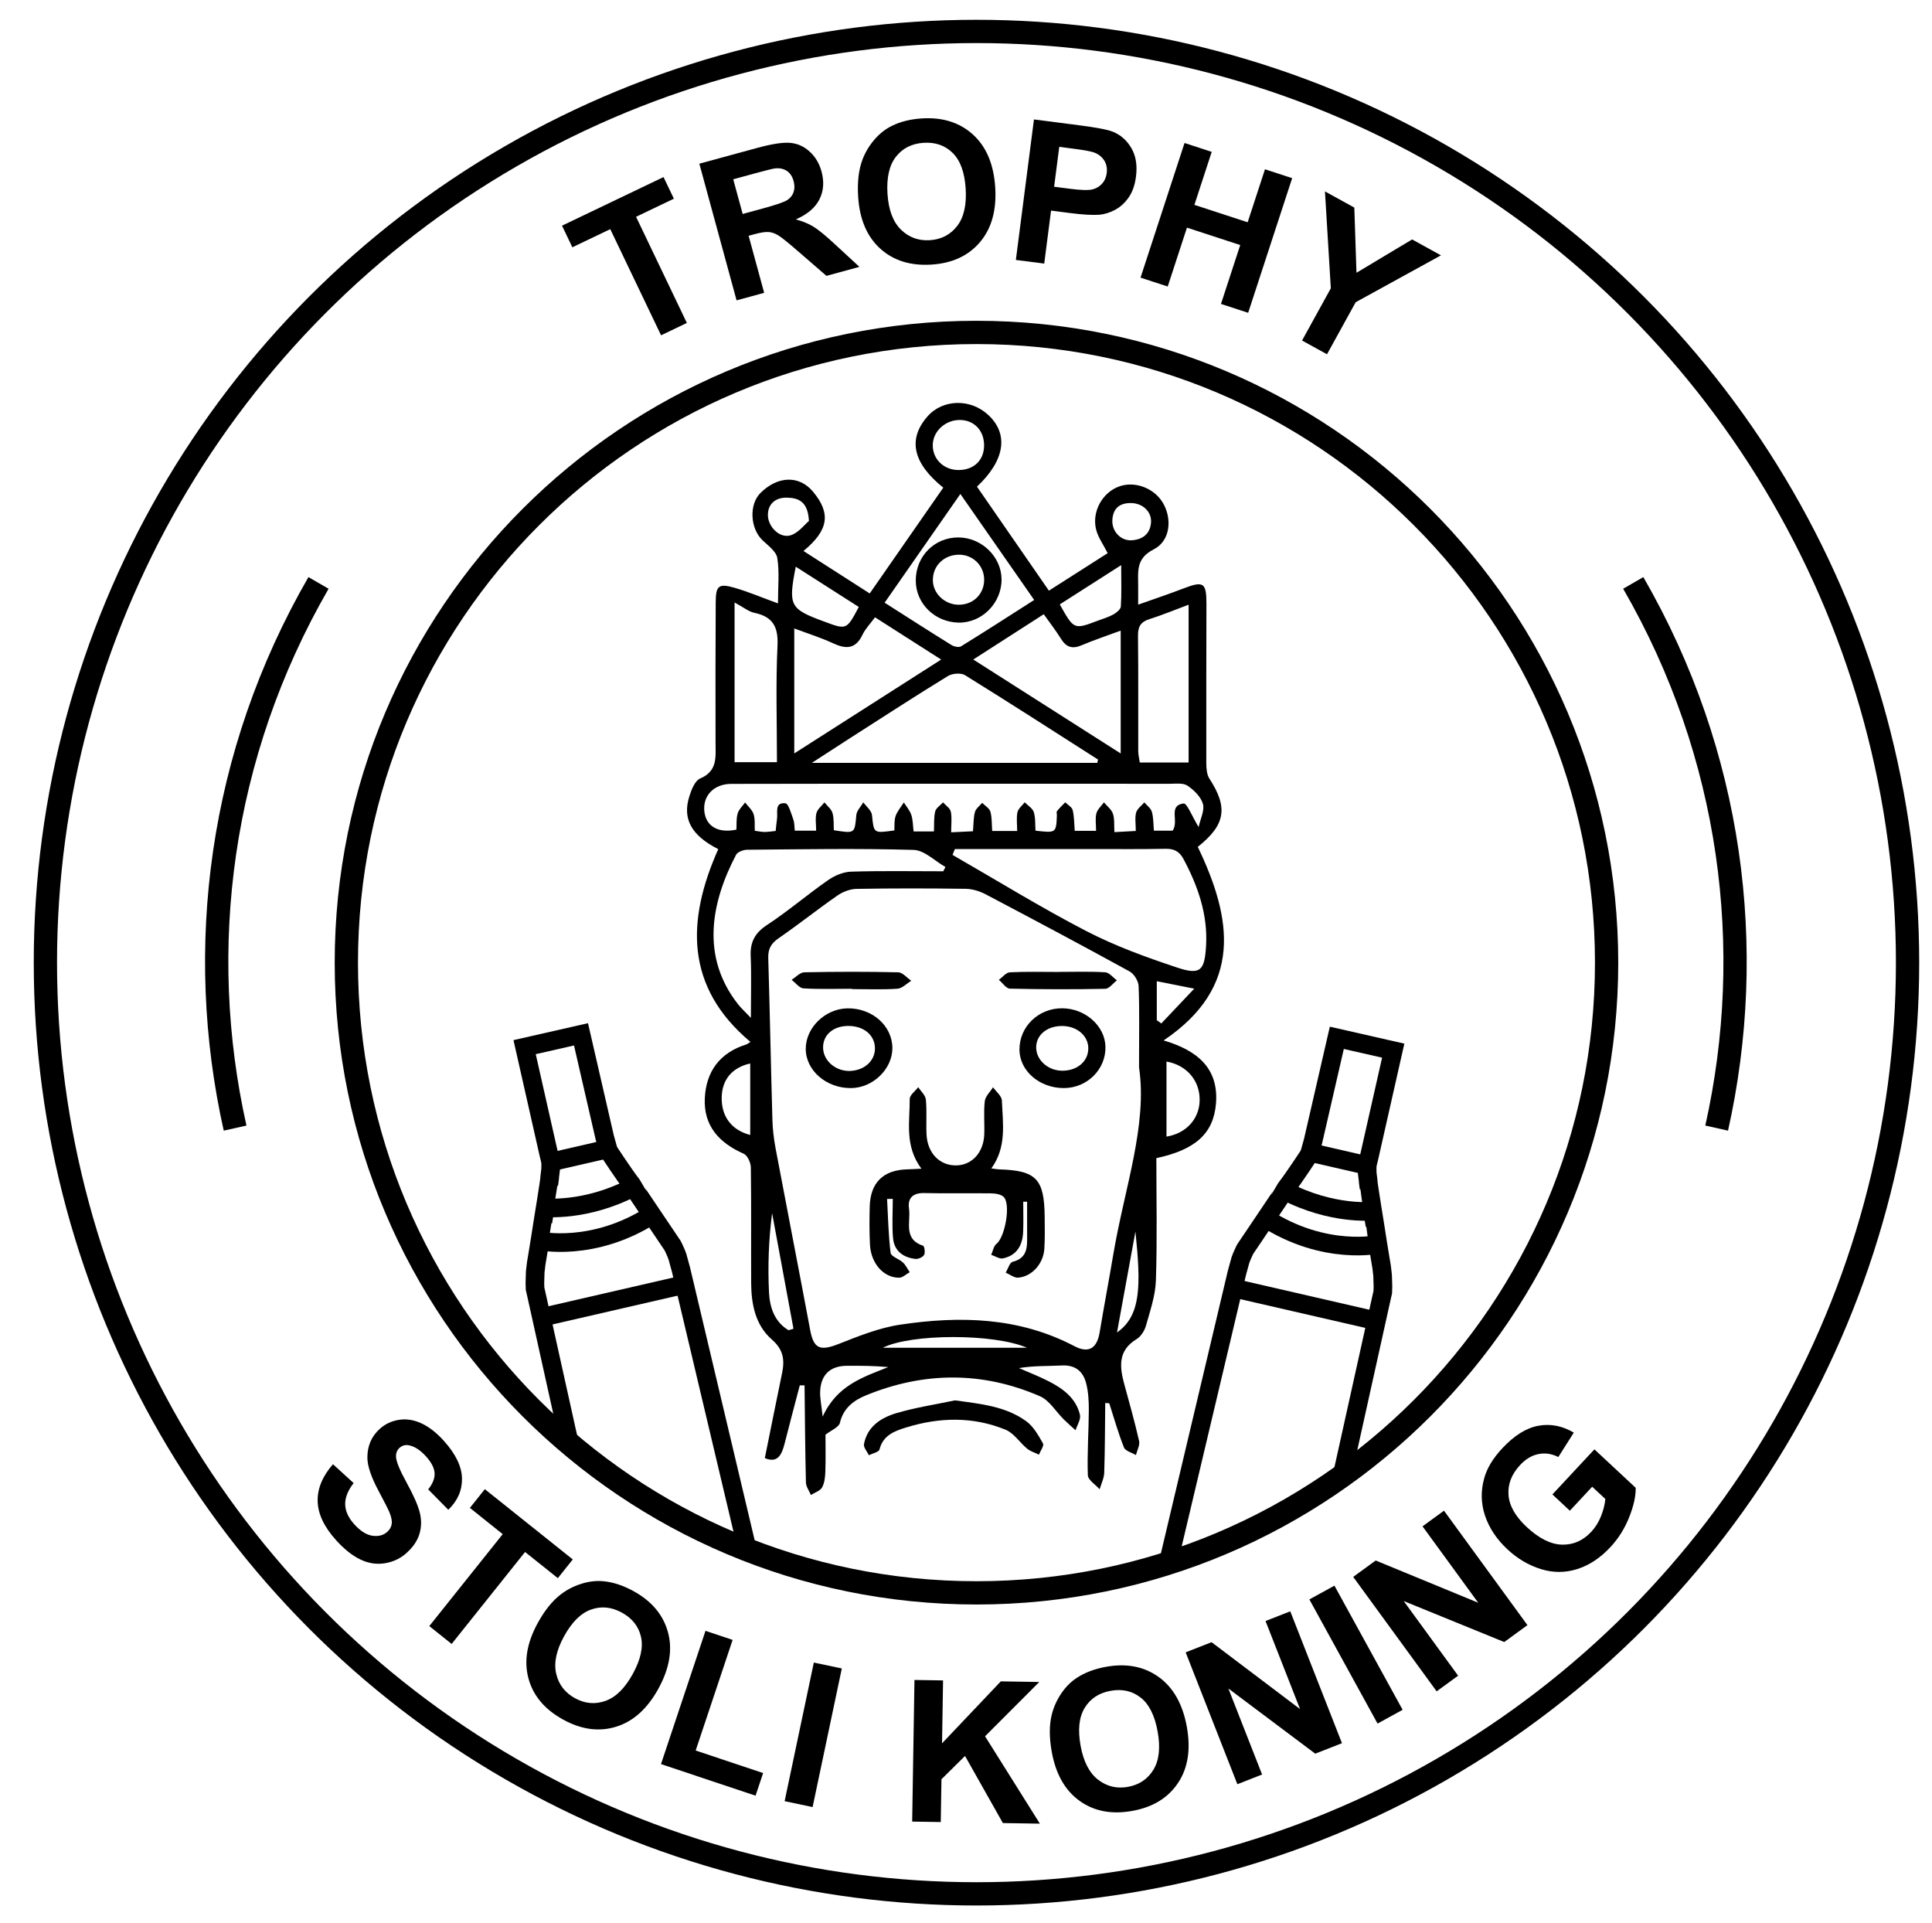 <?xml version="1.0" encoding="utf-8"?>
<!-- Generator: Adobe Illustrator 16.0.0, SVG Export Plug-In . SVG Version: 6.00 Build 0)  -->
<!DOCTYPE svg PUBLIC "-//W3C//DTD SVG 1.1//EN" "http://www.w3.org/Graphics/SVG/1.1/DTD/svg11.dtd">
<svg version="1.1" id="Layer_1" xmlns="http://www.w3.org/2000/svg" xmlns:xlink="http://www.w3.org/1999/xlink" x="0px" y="0px"
	 width="830px" height="826px" viewBox="0 0 830 826" enable-background="new 0 0 830 826" xml:space="preserve">
<g>
	<path d="M143.051,628.953l8.874,8.092c-2.496,3.223-3.704,6.281-3.626,9.175c0.078,2.894,1.369,5.727,3.872,8.498
		c2.652,2.937,5.271,4.588,7.858,4.955c2.586,0.366,4.712-0.201,6.375-1.703c1.067-0.964,1.693-2.098,1.877-3.401
		c0.183-1.304-0.152-2.985-1.007-5.047c-0.595-1.401-2.136-4.429-4.622-9.08c-3.203-5.981-4.811-10.755-4.825-14.321
		c-0.02-5.016,1.758-9.138,5.331-12.364c2.299-2.077,5.04-3.368,8.219-3.872c3.18-0.505,6.401-0.003,9.665,1.506
		c3.263,1.508,6.462,3.997,9.596,7.467c5.118,5.668,7.729,11.057,7.831,16.164c0.103,5.109-1.856,9.608-5.874,13.498l-8.634-8.756
		c1.968-2.485,2.88-4.829,2.738-7.03c-0.143-2.202-1.373-4.586-3.691-7.152c-2.393-2.649-4.81-4.232-7.252-4.748
		c-1.57-0.335-2.94,0.026-4.11,1.084c-1.068,0.965-1.574,2.241-1.517,3.831c0.073,2.021,1.589,5.723,4.548,11.104
		c2.958,5.381,4.837,9.64,5.638,12.775c0.8,3.137,0.772,6.181-0.083,9.135s-2.711,5.72-5.565,8.298
		c-2.587,2.336-5.66,3.806-9.216,4.408c-3.558,0.603-7.072,0.086-10.544-1.55c-3.473-1.638-6.98-4.416-10.522-8.338
		c-5.156-5.709-7.796-11.284-7.92-16.727C136.342,639.41,138.538,634.11,143.051,628.953z"/>
	<path d="M184.426,698.482l31.546-39.501l-14.107-11.267l6.423-8.043l37.782,30.174l-6.423,8.043l-14.075-11.24l-31.546,39.5
		L184.426,698.482z"/>
	<path d="M230.988,697.205c2.978-5.436,6.289-9.553,9.936-12.351c2.702-2.054,5.694-3.585,8.977-4.595
		c3.282-1.011,6.458-1.353,9.53-1.026c4.095,0.414,8.315,1.81,12.659,4.189c7.862,4.307,12.817,10.191,14.866,17.655
		c2.048,7.463,0.692,15.538-4.066,24.226c-4.719,8.615-10.753,14.072-18.102,16.372c-7.349,2.301-14.942,1.304-22.78-2.99
		c-7.936-4.347-12.919-10.224-14.951-17.63C225.025,713.648,226.335,705.698,230.988,697.205z M242.29,702.922
		c-3.31,6.043-4.424,11.388-3.341,16.035c1.082,4.646,3.771,8.146,8.067,10.499c4.295,2.354,8.667,2.736,13.116,1.151
		s8.369-5.472,11.758-11.66c3.35-6.115,4.508-11.411,3.475-15.89c-1.034-4.478-3.77-7.934-8.211-10.366s-8.855-2.87-13.241-1.313
		C249.527,692.935,245.653,696.783,242.29,702.922z"/>
	<path d="M283.967,757.76l19.117-57.239l11.653,3.893l-15.87,47.515l28.974,9.677l-3.248,9.724L283.967,757.76z"/>
	<path d="M337.081,773.685l12.547-59.537l12.021,2.533l-12.548,59.537L337.081,773.685z"/>
	<path d="M391.877,782.454l0.986-60.836l12.284,0.198l-0.438,27.016l25.253-26.613l16.517,0.269l-23.291,23.324l23.55,37.532
		l-15.894-0.258l-16.261-28.822l-10.125,10.006l-0.298,18.384L391.877,782.454z"/>
	<path d="M451.854,752.571c-1.111-6.097-1.132-11.381-0.062-15.851c0.806-3.297,2.165-6.371,4.079-9.223
		c1.912-2.852,4.165-5.118,6.756-6.8c3.441-2.258,7.598-3.831,12.471-4.719c8.82-1.606,16.375-0.156,22.667,4.351
		c6.291,4.507,10.324,11.634,12.1,21.379c1.761,9.663,0.511,17.703-3.749,24.117c-4.26,6.415-10.785,10.424-19.577,12.025
		c-8.901,1.621-16.475,0.195-22.717-4.278C457.578,769.1,453.589,762.1,451.854,752.571z M464.232,749.895
		c1.235,6.778,3.736,11.632,7.504,14.559c3.768,2.928,8.061,3.953,12.879,3.075s8.455-3.333,10.913-7.367
		c2.457-4.033,3.054-9.521,1.789-16.462c-1.249-6.86-3.687-11.703-7.309-14.531c-3.623-2.827-7.925-3.787-12.906-2.88
		s-8.686,3.348-11.112,7.318C463.563,737.578,462.979,743.008,464.232,749.895z"/>
	<path d="M531.58,766.403l-22.211-56.646l11.128-4.364l38.017,28.738l-14.832-37.828l10.625-4.167l22.212,56.646l-11.477,4.5
		l-37.32-27.985l14.484,36.939L531.58,766.403z"/>
	<path d="M591.805,740.353l-29.291-53.33l10.768-5.914l29.291,53.329L591.805,740.353z"/>
	<path d="M617.195,726.51l-35.85-49.162l9.658-7.043l44.062,18.158l-23.94-32.83l9.223-6.725l35.849,49.162l-9.96,7.263
		l-43.197-17.607l23.378,32.06L617.195,726.51z"/>
	<path d="M674.424,648.919l-7.501-6.988l18.05-19.374l17.734,16.521c0.068,3.58-0.869,7.804-2.811,12.668
		c-1.943,4.865-4.621,9.131-8.034,12.795c-4.338,4.656-9.096,7.806-14.275,9.447c-5.179,1.642-10.396,1.641-15.652-0.004
		c-5.256-1.644-10.02-4.456-14.291-8.436c-4.636-4.319-7.851-9.129-9.644-14.43s-1.907-10.719-0.341-16.257
		c1.182-4.231,3.752-8.473,7.713-12.725c5.149-5.526,10.33-8.764,15.543-9.712c5.214-0.948,10.279,0.037,15.199,2.956l-6.647,10.484
		c-2.771-1.409-5.596-1.838-8.474-1.286c-2.878,0.553-5.524,2.124-7.938,4.716c-3.659,3.928-5.323,8.21-4.992,12.848
		c0.33,4.639,2.946,9.239,7.845,13.804c5.284,4.922,10.341,7.44,15.171,7.553c4.83,0.113,9.018-1.733,12.563-5.54
		c1.754-1.883,3.144-4.114,4.168-6.696c1.024-2.581,1.643-5.04,1.854-7.377l-5.648-5.263L674.424,648.919z"/>
</g>
<path fill="none" stroke="#000000" stroke-width="10" stroke-miterlimit="10" d="M690.208,413.5
	c0,149.502-121.206,270.709-270.708,270.709c-149.509,0-270.708-121.207-270.708-270.709c0-149.509,121.2-270.708,270.708-270.708
	C569.002,142.792,690.208,263.991,690.208,413.5z"/>
<circle fill="none" stroke="#000000" stroke-width="10" stroke-miterlimit="10" cx="419.5" cy="413.5" r="400"/>
<g>
	<path d="M284,144.024l-21.827-45.597l-16.285,7.795l-4.444-9.284l43.613-20.877l4.444,9.284l-16.247,7.777l21.827,45.597
		L284,144.024z"/>
	<path d="M316.437,129.014L300.44,70.31l24.947-6.798c6.273-1.709,10.976-2.424,14.106-2.145c3.13,0.28,5.917,1.536,8.36,3.766
		c2.443,2.231,4.138,5.082,5.083,8.552c1.2,4.405,0.896,8.396-0.911,11.97c-1.808,3.576-5.186,6.439-10.134,8.59
		c2.97,0.797,5.533,1.862,7.689,3.196c2.156,1.334,5.271,3.898,9.344,7.692l10.289,9.5l-14.175,3.862l-12.05-10.438
		c-4.287-3.736-7.153-6.045-8.598-6.927s-2.855-1.373-4.229-1.472c-1.375-0.099-3.424,0.223-6.146,0.965l-2.403,0.655l6.678,24.507
		L316.437,129.014z M319.059,91.907l8.77-2.39c5.686-1.549,9.171-2.757,10.455-3.624c1.284-0.866,2.167-1.995,2.647-3.388
		c0.48-1.393,0.481-2.97,0.001-4.732c-0.539-1.976-1.5-3.427-2.886-4.354c-1.386-0.927-3.083-1.289-5.092-1.086
		c-0.998,0.129-3.899,0.847-8.704,2.157L315,77.011L319.059,91.907z"/>
	<path d="M368.67,84.521c-0.397-6.185,0.195-11.436,1.775-15.751c1.182-3.181,2.889-6.077,5.12-8.688
		c2.23-2.611,4.73-4.601,7.498-5.971c3.68-1.844,7.991-2.925,12.934-3.242c8.946-0.574,16.283,1.741,22.01,6.947
		c5.727,5.206,8.907,12.751,9.542,22.636c0.629,9.803-1.544,17.643-6.518,23.521c-4.974,5.878-11.92,9.104-20.839,9.676
		c-9.029,0.579-16.386-1.714-22.068-6.881C372.441,101.601,369.29,94.186,368.67,84.521z M381.276,83.296
		c0.441,6.875,2.363,11.986,5.767,15.33c3.403,3.345,7.549,4.86,12.436,4.546c4.887-0.313,8.785-2.331,11.693-6.053
		c2.908-3.722,4.136-9.103,3.684-16.144c-0.447-6.958-2.306-12.051-5.576-15.28c-3.271-3.228-7.433-4.68-12.486-4.356
		c-5.053,0.325-9.015,2.319-11.885,5.982C382.039,70.986,380.828,76.311,381.276,83.296z"/>
	<path d="M436.422,111.656l7.773-60.346l19.553,2.519c7.409,0.955,12.2,1.879,14.373,2.772c3.341,1.351,5.982,3.693,7.925,7.026
		c1.941,3.333,2.604,7.401,1.984,12.203c-0.477,3.705-1.551,6.733-3.221,9.084s-3.634,4.114-5.891,5.288
		c-2.258,1.174-4.486,1.856-6.688,2.047c-2.983,0.201-7.232-0.053-12.748-0.764l-7.945-1.023l-2.932,22.764L436.422,111.656z
		 M455.064,63.088l-2.206,17.124l6.669,0.859c4.802,0.619,8.054,0.717,9.754,0.294c1.7-0.422,3.097-1.247,4.189-2.473
		s1.754-2.731,1.983-4.515c0.283-2.195-0.129-4.089-1.234-5.683c-1.106-1.593-2.624-2.695-4.554-3.307
		c-1.42-0.461-4.324-0.976-8.715-1.541L455.064,63.088z"/>
	<path d="M489.983,119.257l18.9-57.834l11.678,3.816l-7.439,22.763l22.882,7.478l7.438-22.763l11.678,3.816l-18.901,57.834
		l-11.677-3.816l8.264-25.288l-22.881-7.478l-8.265,25.288L489.983,119.257z"/>
	<path d="M559.371,146.267l12.358-22.429l-2.517-41.618l12.614,6.95l0.925,27.994l23.903-14.314l12.396,6.83l-36.638,20.14
		l-12.318,22.356L559.371,146.267z"/>
</g>
<path fill="none" stroke="#000000" stroke-width="10" stroke-miterlimit="10" d="M737.491,484.571
	c17.234-77.01,6.731-160.452-35.836-234.181"/>
<path fill="none" stroke="#000000" stroke-width="10" stroke-miterlimit="10" d="M100.999,484.571
	c-17.234-77.01-6.731-160.452,35.836-234.181"/>
<path fill-rule="evenodd" clip-rule="evenodd" d="M354.636,616.272c0,4.506,0.125,10.125-0.06,15.732
	c-0.078,2.35-0.316,4.956-1.415,6.925c-0.839,1.501-3.15,2.183-4.805,3.23c-0.741-1.798-2.084-3.58-2.128-5.396
	c-0.337-13.895-0.422-27.795-0.586-41.695c-0.684,0.005-1.369,0.012-2.053,0.017c-2.176,8.318-4.406,16.623-6.505,24.96
	c-1.224,4.863-3.052,8.621-8.511,6.272c2.436-12.026,4.89-24.312,7.426-36.578c1.163-5.624,0.546-10.037-4.392-14.345
	c-7.104-6.199-8.859-15.209-8.903-24.374c-0.079-16.521,0.098-33.046-0.14-49.565c-0.029-2.031-1.444-5.16-3.059-5.873
	c-10.546-4.653-17.3-11.97-16.712-23.905c0.566-11.496,6.514-19.517,17.835-23.04c0.396-0.123,0.732-0.442,1.764-1.088
	c-28.21-23.656-27.415-52.325-13.823-82.803c-11.597-5.914-15.51-13.009-12.38-22.818c0.891-2.791,2.382-6.593,4.609-7.535
	c7.499-3.166,6.624-9.149,6.611-15.206c-0.043-20.182-0.052-40.365,0.068-60.547c0.042-7.117,1.304-8.13,8.194-6.134
	c5.774,1.673,11.345,4.051,18.556,6.684c0-7.243,0.675-13.51-0.297-19.511c-0.455-2.809-3.907-5.295-6.323-7.59
	c-5.327-5.06-5.896-15.356-0.914-20.32c7.456-7.428,16.702-7.654,22.603-0.557c7.753,9.327,6.721,16.493-4.108,25.467
	c9.375,6.009,18.587,11.913,28.454,18.236c10.693-15.378,21.158-30.43,31.597-45.444c-13.165-10.593-15.303-20.85-6.8-30.572
	c6.604-7.55,18.626-7.786,26.287-0.515c8.658,8.219,6.986,19.383-5.004,30.665c10.143,14.663,20.342,29.409,30.899,44.674
	c8.694-5.55,17.023-10.869,25.246-16.119c-1.855-3.679-4.111-6.729-4.962-10.13c-1.928-7.709,2.713-15.902,9.814-18.496
	c6.67-2.437,14.868,0.535,18.735,6.791c4.193,6.786,3.447,16.537-3.765,20.183c-7.704,3.894-6.727,9.437-6.719,15.547
	c0.005,2.364,0.001,4.729,0.001,8.23c6.997-2.49,13.258-4.573,19.407-6.941c8.629-3.324,9.926-2.561,9.915,6.514
	c-0.024,22.828-0.112,45.653-0.059,68.479c0.005,2.258,0.194,4.919,1.355,6.704c8.048,12.37,6.97,19.802-5.011,29.284
	c14.717,30.647,19.702,60.032-14.679,83.147c14.274,4.202,23.807,11.808,22.483,27.266c-1.103,12.854-8.954,19.702-25.596,23.297
	c0,17.423,0.384,35.002-0.2,52.549c-0.218,6.527-2.482,13.039-4.269,19.43c-0.606,2.166-2.181,4.642-4.044,5.773
	c-8,4.856-7.326,11.763-5.302,19.222c2.21,8.147,4.527,16.274,6.394,24.503c0.415,1.827-0.858,4.039-1.355,6.074
	c-1.772-1.069-4.532-1.746-5.144-3.278c-2.467-6.185-4.271-12.633-6.32-18.984c-0.575-0.035-1.151-0.072-1.727-0.108
	c-0.113,9.979-0.102,19.959-0.43,29.929c-0.078,2.396-1.285,4.753-1.974,7.129c-1.771-2.014-4.99-3.977-5.064-6.051
	c-0.33-9.291,0.366-18.613,0.418-27.925c0.021-3.818-0.191-7.753-1.11-11.432c-1.279-5.12-4.581-8.063-10.41-7.771
	c-6.052,0.302-12.131,0.067-18.479,1.119c4.303,1.894,8.713,3.581,12.886,5.728c6.116,3.145,11.615,7.227,13.301,14.316
	c0.466,1.962-1.191,4.428-1.874,6.664c-1.672-1.527-3.393-3.006-5.004-4.594c-3.44-3.393-6.213-8.251-10.331-10.037
	c-24.712-10.718-49.805-10.564-74.701-0.375c-5.238,2.144-9.719,5.434-11.208,11.812
	C360.398,613.066,357.146,614.306,354.636,616.272z M489.337,458.464c0-14.48,0.229-24.701-0.181-34.894
	c-0.088-2.194-1.956-5.238-3.883-6.296c-20.505-11.258-41.156-22.254-61.861-33.143c-2.564-1.349-5.665-2.303-8.533-2.344
	c-15.632-0.223-31.271-0.241-46.902,0.029c-2.769,0.048-5.887,1.241-8.192,2.842c-8.557,5.941-16.712,12.462-25.293,18.366
	c-3.263,2.244-4.559,4.616-4.443,8.523c0.688,23.159,1.127,46.325,1.784,69.485c0.116,4.088,0.603,8.206,1.36,12.228
	c4.9,26.021,9.998,52.003,14.859,78.03c1.497,8.018,4.206,9.142,12.081,6.059c8.632-3.381,17.474-6.982,26.546-8.339
	c25.683-3.842,51.059-3.287,74.92,9.24c6.161,3.234,9.682,0.853,10.807-5.889c1.894-11.341,4.034-22.642,5.954-33.979
	C483.087,510.461,493.025,483.214,489.337,458.464z M333.232,356.937c0.208-1.896,0.347-3.584,0.585-5.258
	c0.391-2.735-1.169-7.094,3.565-6.639c1.375,0.132,2.518,4.439,3.429,6.956c0.553,1.529,0.457,3.293,0.637,4.823
	c3.184,0,5.866,0,9.172,0c0-2.918-0.452-5.395,0.145-7.585c0.465-1.707,2.233-3.06,3.421-4.569c1.196,1.502,2.954,2.839,3.452,4.545
	c0.693,2.375,0.445,5.025,0.59,7.406c9.108,1.456,8.93,1.44,9.649-6.493c0.173-1.906,1.968-3.663,3.017-5.488
	c1.293,1.824,3.516,3.551,3.718,5.489c0.816,7.837,0.586,7.861,9.606,6.582c0.137-1.984-0.13-4.237,0.539-6.166
	c0.73-2.106,2.327-3.913,3.545-5.852c1.102,1.779,2.571,3.438,3.208,5.37c0.712,2.165,0.671,4.577,0.981,7.076
	c3.109,0,5.622,0,8.733,0c0.144-3.09-0.102-5.946,0.545-8.582c0.364-1.484,2.199-2.608,3.372-3.894
	c1.161,1.312,3.021,2.48,3.329,3.969c0.548,2.647,0.153,5.488,0.153,8.887c3.688-0.174,6.359-0.302,9.375-0.446
	c0.279-3.196,0.174-5.853,0.85-8.294c0.41-1.479,2.031-2.622,3.105-3.917c1.221,1.249,3.103,2.31,3.518,3.783
	c0.732,2.595,0.566,5.442,0.786,8.294c3.648,0,6.778,0,10.721,0c0-2.984-0.388-5.621,0.14-8.061
	c0.339-1.567,2.024-2.842,3.105-4.249c1.354,1.393,3.387,2.572,3.904,4.226c0.793,2.53,0.541,5.388,0.722,7.959
	c8.877,1.009,8.88,1.009,9.193-6.489c0.027-0.651-0.263-1.517,0.055-1.917c1.069-1.348,2.348-2.53,3.545-3.775
	c1.11,1.116,2.883,2.071,3.197,3.378c0.685,2.846,0.627,5.871,0.876,8.875c3.132,0,5.81,0,9.168,0c0-2.831-0.429-5.287,0.137-7.485
	c0.448-1.744,2.117-3.174,3.243-4.744c1.335,1.611,3.246,3.032,3.861,4.881c0.762,2.294,0.452,4.944,0.633,7.905
	c3.441-0.188,6.109-0.335,9.187-0.503c0-3.192-0.461-5.695,0.152-7.898c0.462-1.658,2.303-2.935,3.529-4.38
	c1.122,1.352,2.813,2.545,3.238,4.089c0.716,2.593,0.625,5.41,0.867,8.067c3.288,0,5.955,0,8.034,0
	c2.905-4.092-2.125-10.77,4.714-11.694c1.451-0.196,3.729,5.703,6.455,10.146c0.774-3.586,2.652-7.154,1.853-9.953
	c-0.874-3.051-3.85-5.963-6.645-7.836c-1.886-1.264-5.044-0.805-7.636-0.808c-32.59-0.037-65.178-0.016-97.768-0.01
	c-30.2,0.006-60.4-0.048-90.6,0.055c-7.523,0.027-12.281,5.155-11.539,11.832c0.712,6.401,5.918,9.471,13.767,7.821
	c0.133-2.251-0.106-4.713,0.532-6.922c0.504-1.743,2.089-3.171,3.194-4.739c1.262,1.643,3.039,3.118,3.65,4.977
	c0.709,2.152,0.394,4.641,0.534,7.182c1.722,0.219,2.975,0.507,4.226,0.504C329.977,357.367,331.45,357.112,333.232,356.937z
	 M410.218,364.715c-0.335,0.834-0.671,1.668-1.005,2.503c19.103,10.974,37.884,22.572,57.427,32.697
	c12.407,6.428,25.748,11.274,39.049,15.69c10.014,3.326,11.821,1.38,12.444-9.333c0.783-13.475-3.473-25.62-9.715-37.308
	c-1.796-3.363-4.146-4.434-7.793-4.36c-9.765,0.198-19.534,0.106-29.301,0.11C450.955,364.721,430.586,364.715,410.218,364.715z
	 M471.396,327.687c0.109-0.475,0.218-0.949,0.326-1.423c-19.011-12.135-37.963-24.366-57.137-36.241
	c-1.761-1.09-5.475-0.785-7.364,0.373c-14.065,8.623-27.905,17.615-41.803,26.511c-5.01,3.207-9.986,6.467-16.638,10.779
	C391.037,327.687,431.217,327.687,471.396,327.687z M405.223,374.252c0.32-0.61,0.64-1.221,0.959-1.832
	c-4.557-2.564-9.054-7.21-13.682-7.345c-23.826-0.69-47.686-0.267-71.532-0.066c-1.633,0.014-4.103,0.931-4.755,2.177
	c-10.697,20.431-15.252,43.681,0.843,64.168c1.338,1.702,2.968,3.174,5.53,5.883c0-10.08,0.26-18.31-0.086-26.512
	c-0.255-6.033,1.757-9.949,6.993-13.384c9.04-5.932,17.303-13.035,26.183-19.23c2.824-1.969,6.542-3.582,9.904-3.689
	C378.783,374.003,392.007,374.252,405.223,374.252z M341.223,323.628c21.386-13.662,41.727-26.657,63.107-40.315
	c-9.981-6.376-19.132-12.22-28.42-18.154c-2.128,2.906-4.188,4.976-5.361,7.465c-2.956,6.274-7.147,6.274-12.729,3.667
	c-5.164-2.41-10.66-4.107-16.596-6.339C341.223,288.259,341.223,305.253,341.223,323.628z M418.126,283.291
	c21.488,13.691,42,26.762,63.33,40.353c0-18.192,0-35.047,0-52.76c-6.012,2.228-11.515,4.061-16.842,6.311
	c-3.91,1.652-6.525,0.863-8.757-2.73c-2.238-3.601-4.859-6.963-7.451-10.626C438.188,270.402,428.59,276.567,418.126,283.291z
	 M510.632,327.534c0-22.572,0-44.748,0-67.786c-6.078,2.268-11.419,4.49-16.911,6.23c-3.762,1.191-4.875,3.308-4.829,7.156
	c0.192,16.481,0.056,32.966,0.103,49.448c0.004,1.644,0.433,3.284,0.668,4.952C496.85,327.534,503.502,327.534,510.632,327.534z
	 M315.577,258.796c0,23.333,0,45.846,0,68.589c5.844,0,11.738,0,18.211,0c0-17.081-0.554-33.577,0.233-50.007
	c0.395-8.227-2.06-12.489-9.995-14.16C321.612,262.709,319.475,260.893,315.577,258.796z M380.044,258.884
	c10.079,6.418,19.344,12.388,28.712,18.19c1.108,0.687,3.197,1.125,4.135,0.546c10.415-6.421,20.692-13.067,31.401-19.905
	c-10.775-15.474-20.984-30.133-31.71-45.534C401.62,227.918,391.141,242.958,380.044,258.884z M341.857,243.421
	c-3.255,16.745-2.531,18.087,11.731,23.396c0.203,0.075,0.408,0.146,0.611,0.222c9.516,3.541,9.516,3.541,14.742-6.318
	C360.137,255.097,351.287,249.443,341.857,243.421z M455.293,259.616c6.061,10.875,6.062,10.879,16.394,6.975
	c2.234-0.845,4.579-1.506,6.643-2.664c1.331-0.748,3.113-2.188,3.19-3.415c0.347-5.44,0.149-10.917,0.149-17.766
	C471.975,248.947,463.805,254.172,455.293,259.616z M422.769,191.526c0.104-6.389-4.079-10.97-10.155-11.125
	c-6.271-0.159-11.689,4.635-11.889,10.52c-0.211,6.198,4.671,11.004,11.143,10.973C418.355,201.862,422.667,197.76,422.769,191.526z
	 M501.131,455.978c0,10.779,0,21.479,0,32.245c8.428-1.342,14.035-7.551,14.244-15.373
	C515.599,464.376,509.999,457.554,501.131,455.978z M322.302,456.798c-7.833,1.778-12.098,6.977-12.255,14.541
	c-0.17,8.167,4.145,14.069,12.255,16.19C322.302,477.228,322.302,467.061,322.302,456.798z M338.769,571.394
	c0.705-0.212,1.41-0.425,2.115-0.637c-3.061-16.551-6.122-33.101-9.183-49.65c-1.483,11.486-1.875,22.771-1.332,34.008
	C330.68,561.534,332.701,567.779,338.769,571.394z M379.267,578.926c20.707,0,40.752,0,61.945,0
	C426.93,572.74,391.333,572.839,379.267,578.926z M347.521,223.785c-0.418-8.325-4.417-9.896-9.402-10.021
	c-5.221-0.13-8.414,3.028-8.212,7.824c0.198,4.689,4.949,9.658,9.576,8.395C342.926,229.042,345.617,225.34,347.521,223.785z
	 M353.424,608.51c6.144-13.504,17.377-16.955,28.173-21.282c-6.03-0.569-11.848-0.584-17.666-0.565
	c-7.153,0.024-11.249,3.721-11.586,10.914C352.207,600.509,352.894,603.48,353.424,608.51z M485.862,216.087
	c-4.968-0.059-7.725,2.378-7.989,7.338c-0.258,4.851,3.671,9.003,8.404,8.651c4.565-0.34,7.794-2.667,8.202-7.567
	C494.869,219.845,490.905,216.104,485.862,216.087z M487.791,528.995c-2.581,14.129-5.162,28.257-7.918,43.35
	C490.244,565.136,490.18,552.173,487.791,528.995z M496.97,438.206c0.643,0.473,1.284,0.945,1.925,1.418
	c4.393-4.637,8.785-9.273,14.162-14.95c-6.285-1.248-10.944-2.174-16.087-3.195C496.97,427.578,496.97,432.892,496.97,438.206z"/>
<path fill-rule="evenodd" clip-rule="evenodd" d="M410.241,601.52c10.966,1.508,21.669,2.465,30.647,8.965
	c3.106,2.248,5.229,6.084,7.188,9.542c0.546,0.965-1.097,3.17-1.736,4.806c-1.708-0.84-3.645-1.4-5.079-2.575
	c-3.177-2.604-5.642-6.635-9.211-8.104c-13.977-5.749-28.43-5.421-42.729-1.003c-4.903,1.515-9.949,3.285-11.481,9.457
	c-0.282,1.133-2.979,1.665-4.56,2.474c-0.752-1.594-2.373-3.35-2.111-4.756c1.407-7.552,7.273-11.329,13.802-13.279
	C393.208,604.585,401.8,603.308,410.241,601.52z"/>
<path fill-rule="evenodd" clip-rule="evenodd" d="M395.84,502.013c-7.314-9.861-4.961-20.104-5.017-29.945
	c-0.009-1.684,2.374-3.381,3.652-5.071c1.145,1.768,3.094,3.454,3.278,5.314c0.49,4.952,0.051,9.987,0.29,14.975
	c0.391,8.179,5.832,13.579,13.09,13.297c6.57-0.256,11.415-5.626,11.709-13.263c0.184-4.773-0.315-9.601,0.23-14.318
	c0.243-2.099,2.306-3.987,3.543-5.97c1.324,1.886,3.716,3.73,3.793,5.668c0.4,9.849,2.166,19.984-4.521,29.179
	c1.614,0.212,2.441,0.395,3.275,0.419c16.004,0.471,19.473,4.039,19.64,20.365c0.046,4.562,0.13,9.136-0.141,13.684
	c-0.383,6.419-5.278,11.974-11.233,12.458c-1.724,0.14-3.585-1.391-5.382-2.156c0.991-1.619,1.709-4.337,3.021-4.661
	c5.199-1.288,6.218-4.8,6.193-9.298c-0.028-5.499-0.007-11-0.007-16.5c-0.554,0.004-1.109,0.006-1.665,0.01
	c0,4.304,0.14,8.611-0.032,12.907c-0.232,5.754-2.692,10.161-8.673,11.427c-1.508,0.32-3.36-0.979-5.055-1.536
	c0.731-1.607,1.042-3.749,2.275-4.723c3.704-2.936,6.282-17.243,3.009-20.206c-1.245-1.126-3.563-1.446-5.401-1.472
	c-9.559-0.135-19.124,0.117-28.678-0.123c-4.917-0.125-7.176,2.284-6.517,6.619c0.856,5.622-2.667,13.137,6.045,15.994
	c0.581,0.189,1.004,2.975,0.443,3.941c-0.58,1-2.513,1.864-3.738,1.729c-5.285-0.582-9.115-3.465-9.605-8.923
	c-0.5-5.58-0.111-11.238-0.111-16.863c-0.817,0.009-1.635,0.017-2.452,0.024c0.428,7.741,0.567,15.517,1.527,23.189
	c0.193,1.554,3.635,2.56,5.297,4.117c1.209,1.134,1.955,2.762,2.907,4.171c-1.527,0.828-3.055,2.363-4.581,2.36
	c-6.688-0.01-12.09-6.176-12.497-14.183c-0.274-5.413-0.247-10.85-0.115-16.271c0.253-10.441,5.855-15.881,16.316-16.097
	C391.452,502.25,392.946,502.148,395.84,502.013z"/>
<path fill-rule="evenodd" clip-rule="evenodd" d="M457.078,467.38c-10.438,0.046-19.033-7.352-19.109-16.442
	c-0.084-9.97,8.195-17.954,18.488-17.832c9.892,0.117,18.295,7.661,18.455,16.568C475.088,459.362,467.056,467.338,457.078,467.38z
	 M467.539,450.488c0.108-5.315-4.5-9.521-10.697-9.76c-6.737-0.26-11.722,3.671-11.695,9.224c0.024,5.265,4.841,9.731,10.729,9.953
	C462.463,460.15,467.425,456.146,467.539,450.488z"/>
<path fill-rule="evenodd" clip-rule="evenodd" d="M365.585,467.386c-10.655,0.075-19.507-7.665-19.431-16.991
	c0.074-9.043,8.369-17.068,17.841-17.26c10.61-0.214,19.318,7.422,19.378,16.992C383.431,459.166,375.027,467.32,365.585,467.386z
	 M375.879,450.049c-0.173-5.626-5.015-9.482-11.751-9.356c-6.458,0.121-10.794,4.124-10.51,9.701
	c0.281,5.505,5.655,9.91,11.731,9.616C371.576,459.709,376.045,455.48,375.879,450.049z"/>
<path fill-rule="evenodd" clip-rule="evenodd" d="M366.007,424.723c-6.95,0-13.915,0.254-20.837-0.176
	c-1.766-0.109-3.396-2.386-5.089-3.666c1.808-1.127,3.597-3.192,5.428-3.23c13.459-0.284,26.931-0.31,40.389,0.001
	c1.89,0.044,3.729,2.363,5.591,3.63c-1.977,1.194-3.893,3.279-5.942,3.421c-6.487,0.446-13.022,0.164-19.539,0.164
	C366.007,424.818,366.007,424.77,366.007,424.723z"/>
<path fill-rule="evenodd" clip-rule="evenodd" d="M454.639,417.476c6.725,0,13.464-0.243,20.161,0.166
	c1.743,0.105,3.359,2.245,5.034,3.452c-1.663,1.27-3.304,3.606-4.993,3.641c-13.66,0.278-27.335,0.255-40.995-0.071
	c-1.604-0.038-3.148-2.461-4.721-3.778c1.56-1.128,3.073-3.144,4.688-3.229c6.926-0.361,13.881-0.155,20.825-0.155
	C454.639,417.494,454.639,417.484,454.639,417.476z"/>
<path fill-rule="evenodd" clip-rule="evenodd" d="M411.789,230.855c9.925,0.061,18.401,8.287,18.486,17.941
	c0.092,10.208-8.436,18.822-18.45,18.641c-10.231-0.186-18.372-8.156-18.403-18.018
	C393.388,238.952,401.463,230.791,411.789,230.855z M411.825,238.27c-6.431,0.118-11.169,4.868-11.06,11.087
	c0.1,5.652,5.164,10.398,11.107,10.411c6.378,0.014,11.121-4.812,10.92-11.112C422.605,242.73,417.78,238.16,411.825,238.27z"/>
<line fill="none" stroke="#000000" stroke-width="8" stroke-miterlimit="10" x1="233.171" y1="565.762" x2="294.067" y2="551.752"/>
<path fill="none" stroke="#000000" stroke-width="8" stroke-miterlimit="10" d="M244.642,620.164L230.3,555.45l-0.436-1.894
	l-0.072-2.478l0.148-4.771l0.422-3.588l0.731-4.407c0,0,2.176-13.299,2.14-13.457c0,0,2.578-15.887,2.542-16.044
	c0,0,0.451-3.096,0.421-3.588l0.348-2.822l0.038-2.004l-0.037-1.238c0,0-0.465-2.386-0.817-3.552
	c-0.708-3.078-10.351-45.807-10.351-45.807l24.228-5.508l10.188,44.282l1.436,5.155l0.509,1.129c0,0,6.121,9.32,9.353,13.557
	c0.055,0.237,17.831,26.566,17.831,26.566l0.455,0.893l1.018,2.259l0.618,1.603l1.544,5.63l0.055,0.236l28.469,120.154"/>
<line fill="none" stroke="#000000" stroke-width="8" stroke-miterlimit="10" x1="236.547" y1="499.159" x2="261.175" y2="493.492"/>
<path fill="none" stroke="#000000" stroke-width="8" stroke-miterlimit="10" d="M234.176,518.746c0,0,17.419,1.834,37.583-8.647"/>
<path fill="none" stroke="#000000" stroke-width="8" stroke-miterlimit="10" d="M231.408,532.943c0,0,23.359,5.294,48.956-11.263"/>
<rect x="230.62" y="439.64" transform="matrix(-0.975 0.224 -0.224 -0.975 658.406 1085.276)" fill="none" width="73.929" height="280.761"/>
<rect x="230.62" y="439.64" transform="matrix(-0.975 0.224 -0.224 -0.975 658.406 1085.276)" fill="none" width="73.929" height="280.761"/>
<line fill="none" stroke="#000000" stroke-width="8" stroke-miterlimit="10" x1="590.745" y1="567.261" x2="529.849" y2="553.251"/>
<path fill="none" stroke="#000000" stroke-width="8" stroke-miterlimit="10" d="M576.533,634.028l17.083-77.079l0.436-1.894
	l0.071-2.478l-0.148-4.771l-0.422-3.588l-0.731-4.406c0,0-2.176-13.3-2.14-13.458c0,0-2.578-15.886-2.542-16.044
	c0,0-0.451-3.096-0.421-3.588l-0.349-2.822l-0.038-2.004l0.036-1.238c0,0,0.466-2.386,0.817-3.552
	c0.708-3.078,10.352-45.807,10.352-45.807l-24.228-5.508l-10.188,44.282l-1.436,5.155l-0.509,1.129c0,0-6.12,9.321-9.353,13.557
	c-0.054,0.237-17.831,26.566-17.831,26.566l-0.454,0.893l-1.019,2.259l-0.618,1.604l-1.544,5.629l-0.055,0.236l-29.463,124.351"/>
<line fill="none" stroke="#000000" stroke-width="8" stroke-miterlimit="10" x1="587.368" y1="500.658" x2="562.74" y2="494.992"/>
<path fill="none" stroke="#000000" stroke-width="8" stroke-miterlimit="10" d="M589.74,520.245c0,0-17.42,1.834-37.583-8.646"/>
<path fill="none" stroke="#000000" stroke-width="8" stroke-miterlimit="10" d="M592.508,534.442c0,0-23.359,5.294-48.956-11.263"/>
<rect x="519.367" y="441.139" transform="matrix(0.975 0.224 -0.224 0.975 144.553 -109.934)" fill="none" width="73.928" height="280.761"/>
<rect x="519.367" y="441.139" transform="matrix(0.975 0.224 -0.224 0.975 144.553 -109.934)" fill="none" width="73.928" height="280.761"/>
</svg>
